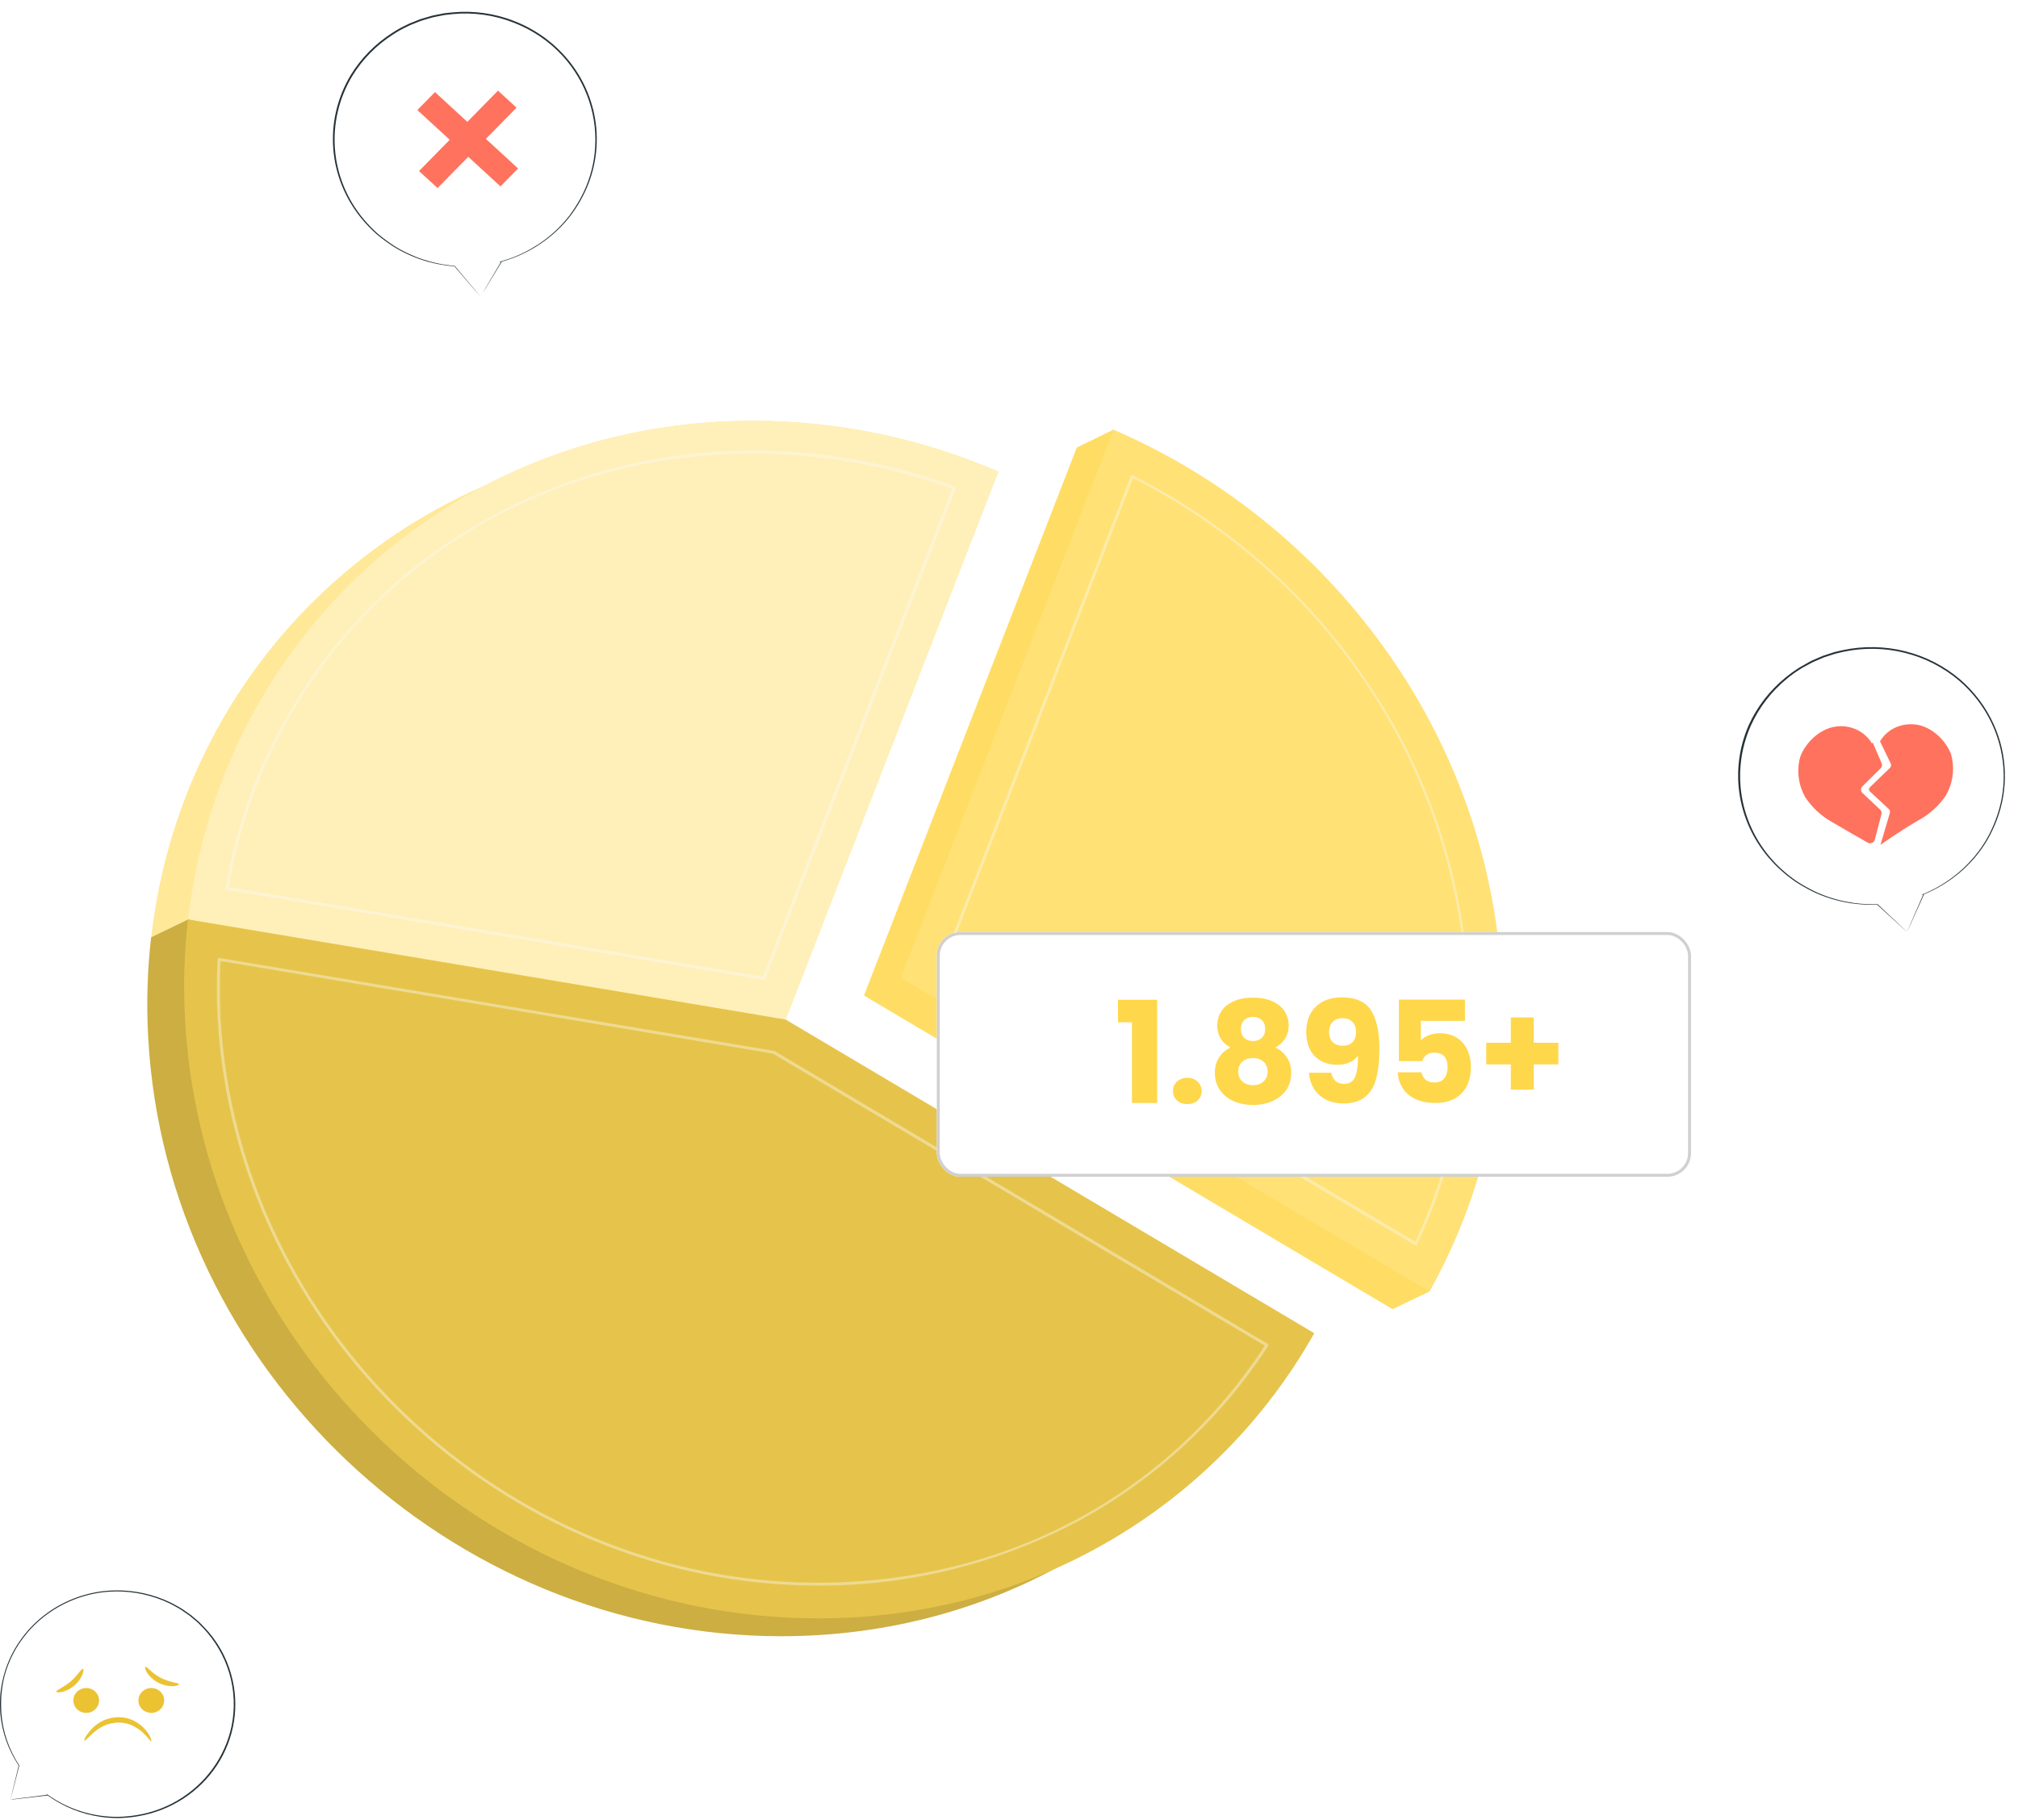 <svg width="685" height="618" viewBox="0 0 685 618" fill="none" xmlns="http://www.w3.org/2000/svg">
<g filter="url(#filter0_dd_20_1621)">
<path d="M346.379 146.127C320.117 134.772 291.802 128.895 263.177 128.857C162.209 128.857 82.347 202.08 71.358 298.168L83.881 292.147L274.167 332.146L346.379 146.127Z" fill="#FFD953"/>
<path opacity="0.4" d="M346.379 146.127C320.117 134.772 291.802 128.895 263.177 128.857C162.209 128.857 82.347 202.08 71.358 298.168L83.881 292.147L274.167 332.146L346.379 146.127Z" fill="white"/>
<path d="M358.883 140.106C332.61 128.742 304.281 122.865 275.643 122.836C174.675 122.836 94.813 196.059 83.823 292.147L286.691 326.125L358.883 140.106Z" fill="#FFD953"/>
<path opacity="0.6" d="M358.883 140.106C332.61 128.742 304.281 122.865 275.643 122.836C174.675 122.836 94.813 196.059 83.823 292.147L286.691 326.125L358.883 140.106Z" fill="white"/>
<path d="M385.504 131.955L313.273 317.974L492.705 424.458L505.229 418.437C505.229 418.437 519.092 353.83 517.151 317.896C512.782 237.743 397.989 125.856 397.989 125.856L385.504 131.955Z" fill="#FFD953"/>
<path opacity="0.1" d="M385.504 131.955L313.273 317.974L492.705 424.458L505.229 418.437C505.229 418.437 519.092 353.83 517.151 317.896C512.782 237.743 397.989 125.856 397.989 125.856L385.504 131.955Z" fill="white"/>
<path d="M397.989 125.895L325.777 311.953L505.229 418.437C523.393 385.993 531.868 349.044 529.655 311.953C525.15 228.875 471.288 157.473 397.989 125.895Z" fill="#FFD953"/>
<path opacity="0.2" d="M397.989 125.895L325.777 311.953L505.229 418.437C523.393 385.993 531.868 349.044 529.655 311.953C525.15 228.875 471.288 157.473 397.989 125.895Z" fill="white"/>
<g style="mix-blend-mode:color-dodge" opacity="0.4">
<path d="M500.569 402.755C500.486 402.78 500.398 402.78 500.316 402.755L339.952 307.519C339.853 307.459 339.779 307.365 339.743 307.255C339.708 307.145 339.713 307.026 339.758 306.919L403.833 141.655C403.856 141.589 403.893 141.53 403.941 141.48C403.989 141.43 404.047 141.391 404.111 141.365C404.176 141.339 404.245 141.328 404.314 141.331C404.384 141.334 404.451 141.352 404.513 141.384C436.928 157.695 464.54 182.118 484.647 212.264C504.699 242.125 516.371 276.792 518.452 312.669C520.232 343.611 514.225 374.506 500.976 402.542C500.948 402.607 500.905 402.665 500.851 402.712C500.798 402.759 500.734 402.793 500.666 402.813L500.569 402.755ZM340.845 306.783L500.394 401.535C513.419 373.764 519.311 343.199 517.539 312.592C513.656 240.763 470.375 175.575 404.61 142.371L340.845 306.783Z" fill="#FAFAFA"/>
</g>
<g style="mix-blend-mode:color-dodge" opacity="0.4">
<path d="M279.254 312.611L96.871 282.079C96.748 282.054 96.637 281.985 96.561 281.885C96.514 281.767 96.514 281.636 96.561 281.517C103.682 239.807 125.418 201.969 157.899 174.742C191.072 147.536 232.749 132.768 275.701 133C299.047 133.001 322.208 137.13 344.107 145.198C344.17 145.214 344.227 145.245 344.275 145.289C344.322 145.333 344.358 145.388 344.379 145.45C344.429 145.574 344.429 145.712 344.379 145.837L279.759 312.34C279.715 312.433 279.642 312.509 279.551 312.558C279.46 312.606 279.357 312.625 279.254 312.611ZM97.531 281.208L278.944 311.585L343.233 145.934C321.575 138.02 298.69 133.97 275.623 133.969C186.014 133.969 112.832 194.491 97.531 281.208Z" fill="#FAFAFA"/>
</g>
<path d="M274.167 332.146L83.881 292.146L71.299 298.206C70.011 309.485 69.68 320.851 70.309 332.185C76.406 444.478 172.636 535.473 285.235 535.473C358.631 535.473 420.862 496.752 453.599 438.669L274.167 332.146Z" fill="#FFD953"/>
<path opacity="0.2" d="M274.167 332.146L83.881 292.146L71.299 298.206C70.011 309.485 69.68 320.851 70.309 332.185C76.406 444.478 172.636 535.473 285.235 535.473C358.631 535.473 420.862 496.752 453.599 438.669L274.167 332.146Z" fill="black"/>
<path d="M286.691 326.125L83.823 292.146C82.538 303.425 82.201 314.79 82.814 326.125C88.93 438.418 185.141 529.414 297.739 529.414C371.155 529.414 433.386 490.692 466.123 432.609L286.691 326.125Z" fill="#FFD953"/>
<path opacity="0.1" d="M286.691 326.125L83.823 292.146C82.538 303.425 82.201 314.79 82.814 326.125C88.93 438.418 185.141 529.414 297.739 529.414C371.155 529.414 433.386 490.692 466.123 432.609L286.691 326.125Z" fill="black"/>
<g style="mix-blend-mode:color-dodge" opacity="0.4">
<path d="M297.739 518.281C191.16 518.281 99.687 431.796 93.862 325.525C93.522 318.914 93.522 312.29 93.862 305.68C93.859 305.612 93.874 305.544 93.904 305.483C93.935 305.422 93.98 305.37 94.037 305.331C94.087 305.283 94.149 305.247 94.217 305.227C94.284 305.207 94.356 305.203 94.425 305.215L282.633 336.735H282.788L450.279 436.211C450.337 436.243 450.388 436.288 450.428 436.341C450.468 436.394 450.496 436.455 450.512 436.52C450.556 436.639 450.556 436.77 450.512 436.888C434.223 461.995 411.826 482.583 385.407 496.733C358.399 510.975 328.292 518.375 297.739 518.281ZM94.852 306.261C94.561 312.65 94.58 319.097 94.852 325.467C100.677 431.235 191.587 517.313 297.662 517.313C360.67 517.313 415.93 487.981 449.327 436.849L282.342 337.683L94.852 306.261Z" fill="#FAFAFA"/>
</g>
</g>
<g filter="url(#filter1_dd_20_1621)">
<rect x="326" y="308.424" width="256" height="83.07" rx="8" fill="white"/>
<rect x="326.5" y="308.924" width="255" height="82.07" rx="7.5" stroke="#D0D0D0"/>
</g>
<g filter="url(#filter2_d_20_1621)">
<path d="M383.491 343.045V335.413H396.787V370.453H388.243V343.045H383.491ZM407.058 370.837C405.618 370.837 404.434 370.421 403.506 369.589C402.61 368.725 402.162 367.669 402.162 366.421C402.162 365.141 402.61 364.069 403.506 363.205C404.434 362.341 405.618 361.909 407.058 361.909C408.466 361.909 409.618 362.341 410.514 363.205C411.442 364.069 411.906 365.141 411.906 366.421C411.906 367.669 411.442 368.725 410.514 369.589C409.618 370.421 408.466 370.837 407.058 370.837ZM421.709 351.637C418.701 350.037 417.197 347.525 417.197 344.101C417.197 342.373 417.645 340.805 418.541 339.397C419.437 337.957 420.797 336.821 422.621 335.989C424.445 335.125 426.685 334.693 429.341 334.693C431.997 334.693 434.221 335.125 436.013 335.989C437.837 336.821 439.197 337.957 440.093 339.397C440.989 340.805 441.437 342.373 441.437 344.101C441.437 345.829 441.021 347.333 440.189 348.613C439.389 349.893 438.301 350.901 436.925 351.637C438.653 352.469 439.981 353.621 440.909 355.093C441.837 356.533 442.301 358.229 442.301 360.181C442.301 362.453 441.725 364.421 440.573 366.085C439.421 367.717 437.853 368.965 435.869 369.829C433.917 370.693 431.741 371.125 429.341 371.125C426.941 371.125 424.749 370.693 422.765 369.829C420.813 368.965 419.261 367.717 418.109 366.085C416.957 364.421 416.381 362.453 416.381 360.181C416.381 358.197 416.845 356.485 417.773 355.045C418.701 353.573 420.013 352.437 421.709 351.637ZM433.469 345.349C433.469 344.037 433.085 343.029 432.317 342.325C431.581 341.589 430.589 341.221 429.341 341.221C428.093 341.221 427.085 341.589 426.317 342.325C425.581 343.061 425.213 344.085 425.213 345.397C425.213 346.645 425.597 347.637 426.365 348.373C427.133 349.077 428.125 349.429 429.341 349.429C430.557 349.429 431.549 349.061 432.317 348.325C433.085 347.589 433.469 346.597 433.469 345.349ZM429.341 355.189C427.837 355.189 426.621 355.605 425.693 356.437C424.765 357.237 424.301 358.357 424.301 359.797C424.301 361.141 424.749 362.245 425.645 363.109C426.573 363.973 427.805 364.405 429.341 364.405C430.877 364.405 432.077 363.973 432.941 363.109C433.837 362.245 434.285 361.141 434.285 359.797C434.285 358.389 433.821 357.269 432.893 356.437C431.997 355.605 430.813 355.189 429.341 355.189ZM455.906 360.181C456.386 362.709 457.858 363.973 460.322 363.973C462.018 363.973 463.218 363.221 463.922 361.717C464.626 360.213 464.978 357.765 464.978 354.373C464.274 355.365 463.314 356.133 462.098 356.677C460.882 357.221 459.522 357.493 458.018 357.493C455.97 357.493 454.146 357.077 452.546 356.245C450.946 355.381 449.682 354.117 448.754 352.453C447.858 350.757 447.41 348.709 447.41 346.309C447.41 343.941 447.89 341.877 448.85 340.117C449.842 338.357 451.234 336.997 453.026 336.037C454.85 335.077 456.994 334.597 459.458 334.597C464.194 334.597 467.506 336.069 469.394 339.013C471.282 341.957 472.226 346.293 472.226 352.021C472.226 356.181 471.842 359.621 471.074 362.341C470.338 365.029 469.074 367.077 467.282 368.485C465.522 369.893 463.106 370.597 460.034 370.597C457.602 370.597 455.522 370.117 453.794 369.157C452.098 368.197 450.786 366.933 449.858 365.365C448.962 363.797 448.45 362.069 448.322 360.181H455.906ZM459.89 351.013C461.234 351.013 462.306 350.613 463.106 349.813C463.906 348.981 464.306 347.861 464.306 346.453C464.306 344.917 463.89 343.733 463.058 342.901C462.226 342.069 461.106 341.653 459.698 341.653C458.29 341.653 457.17 342.085 456.338 342.949C455.538 343.781 455.138 344.933 455.138 346.405C455.138 347.781 455.538 348.901 456.338 349.765C457.17 350.597 458.354 351.013 459.89 351.013ZM501.277 342.565H486.301V349.189C486.941 348.485 487.837 347.909 488.989 347.461C490.141 347.013 491.389 346.789 492.733 346.789C495.133 346.789 497.117 347.333 498.685 348.421C500.285 349.509 501.453 350.917 502.189 352.645C502.925 354.373 503.293 356.245 503.293 358.261C503.293 362.005 502.237 364.981 500.125 367.189C498.013 369.365 495.037 370.453 491.197 370.453C488.637 370.453 486.413 370.021 484.525 369.157C482.637 368.261 481.181 367.029 480.157 365.461C479.133 363.893 478.573 362.085 478.477 360.037H486.493C486.685 361.029 487.149 361.861 487.885 362.533C488.621 363.173 489.629 363.493 490.909 363.493C492.413 363.493 493.533 363.013 494.269 362.053C495.005 361.093 495.373 359.813 495.373 358.213C495.373 356.645 494.989 355.445 494.221 354.613C493.453 353.781 492.333 353.365 490.861 353.365C489.773 353.365 488.877 353.637 488.173 354.181C487.469 354.693 487.005 355.381 486.781 356.245H478.861V335.365H501.277V342.565ZM532.976 357.349H524.624V365.893H516.848V357.349H508.496V350.005H516.848V341.413H524.624V350.005H532.976V357.349Z" fill="#FFD74A"/>
</g>
<g filter="url(#filter3_d_20_1621)">
<path d="M167.065 96.707L158.343 86.32C147.227 85.483 136.837 80.655 129.215 72.784C121.593 64.913 117.29 54.57 117.153 43.786C117.016 33.003 121.054 22.56 128.473 14.511C135.893 6.461 146.157 1.386 157.248 0.285C168.34 -0.817 179.456 2.134 188.412 8.558C197.368 14.981 203.515 24.413 205.647 34.998C207.778 45.583 205.738 56.557 199.929 65.761C194.12 74.966 184.961 81.736 174.253 84.74L167.065 96.707Z" fill="white"/>
<path d="M167.065 96.708C167.065 96.708 167.235 96.46 167.534 95.966L168.954 93.699C170.19 91.665 171.994 88.684 174.366 84.796L174.466 84.631H174.238V84.851C181.375 82.867 187.888 79.193 193.188 74.162C194.84 72.602 196.36 70.915 197.733 69.119C199.192 67.177 200.494 65.128 201.625 62.992C204.122 58.32 205.706 53.243 206.299 48.016C207.378 38.65 205.261 29.199 200.27 21.105C195.28 13.011 187.689 6.718 178.656 3.185C171.965 0.531 164.7 -0.488 157.505 0.217C156.582 0.314 155.672 0.396 154.763 0.506L152.064 1.042L150.729 1.316L149.422 1.701L146.809 2.471C145.956 2.759 145.147 3.13 144.309 3.46C143.464 3.761 142.643 4.119 141.851 4.531C140.251 5.287 138.709 6.15 137.235 7.114C131.428 10.805 126.569 15.73 123.03 21.513C118.501 29.081 116.444 37.797 117.129 46.516C117.813 55.234 121.207 63.55 126.865 70.37C128.43 72.242 130.139 73.996 131.979 75.618C133.739 77.07 135.584 78.424 137.504 79.671C143.731 83.548 150.859 85.862 158.244 86.403L164.849 94.111L166.539 96.076L167.093 96.721C167.093 96.721 166.909 96.474 166.525 96.021L164.863 94.001L158.343 86.252C151.006 85.667 143.934 83.33 137.76 79.451C135.861 78.205 134.035 76.856 132.291 75.412C130.479 73.795 128.793 72.05 127.248 70.191C121.682 63.421 118.352 55.187 117.694 46.561C117.035 37.934 119.077 29.316 123.555 21.829C127.038 16.124 131.824 11.264 137.547 7.623C139.006 6.665 140.534 5.811 142.121 5.067C142.899 4.659 143.706 4.306 144.536 4.009C145.374 3.68 146.184 3.322 147.022 3.034L149.593 2.264L150.885 1.894L152.206 1.619L154.877 1.097C155.772 0.973 156.681 0.904 157.59 0.794C164.699 0.099 171.876 1.109 178.486 3.735C184.808 6.196 190.453 10.043 194.977 14.973C199.06 19.458 202.135 24.715 204.006 30.411C205.876 36.106 206.502 42.115 205.844 48.057C205.271 53.237 203.721 58.271 201.27 62.909C200.146 65.025 198.864 67.059 197.435 68.996C196.073 70.784 194.567 72.465 192.932 74.024C187.691 79.027 181.248 82.695 174.181 84.7L173.372 84.933H174.238L174.139 84.768L168.883 93.671L167.534 95.993L167.065 96.708Z" fill="#263238"/>
<path d="M179.337 32.554L173.045 26.772L146.238 54.066L152.531 59.847L179.337 32.554Z" fill="#FF725E"/>
<path d="M151.647 27.27L145.669 33.357L173.888 59.284L179.865 53.198L151.647 27.27Z" fill="#FF725E"/>
</g>
<g filter="url(#filter4_d_20_1621)">
<path d="M651.334 312.41L641.22 303.055C629.969 303.524 618.943 299.906 610.31 292.911C601.677 285.917 596.062 276.052 594.567 265.256C593.072 254.46 595.806 243.513 602.232 234.568C608.657 225.623 618.31 219.326 629.292 216.915C640.275 214.503 651.792 216.152 661.581 221.538C671.37 226.923 678.723 235.655 682.194 246.017C685.664 256.379 685.002 267.623 680.337 277.537C675.673 287.451 667.343 295.319 656.985 299.594L651.334 312.41Z" fill="white"/>
<path d="M651.334 312.41L651.707 311.608C651.956 311.047 652.329 310.272 652.812 309.176L657.109 299.594L657.192 299.42H656.999V299.634C663.918 296.812 670.001 292.366 674.698 286.698C676.155 284.934 677.467 283.062 678.622 281.099C679.835 278.977 680.883 276.77 681.758 274.498C685.805 263.913 685.443 252.222 680.749 241.891C678.122 236.078 674.23 230.881 669.337 226.656C663.981 222.092 657.588 218.813 650.677 217.086C643.766 215.358 636.531 215.231 629.559 216.714C628.661 216.928 627.749 217.115 626.796 217.342L624.157 218.197L622.844 218.625L621.587 219.159L619.072 220.242C618.243 220.629 617.47 221.097 616.668 221.578C615.87 221.982 615.095 222.428 614.347 222.914C612.844 223.874 611.405 224.923 610.036 226.055C604.676 230.44 600.423 235.953 597.602 242.171C594.031 250.305 593.088 259.294 594.895 267.956C596.703 276.618 601.176 284.549 607.729 290.707C609.535 292.401 611.47 293.96 613.518 295.371C615.471 296.623 617.496 297.765 619.584 298.792C626.316 301.951 633.759 303.43 641.234 303.095H641.151L648.75 310.058L650.698 311.835L651.348 312.41L650.685 311.768L648.764 309.951L641.317 302.935C633.884 303.22 626.496 301.709 619.819 298.538C617.751 297.52 615.748 296.382 613.822 295.131C611.797 293.727 609.885 292.177 608.102 290.494C601.657 284.358 597.273 276.485 595.523 267.903C593.773 259.321 594.738 250.428 598.292 242.385C601.054 236.251 605.227 230.807 610.492 226.469C611.839 225.346 613.26 224.31 614.748 223.369C615.488 222.878 616.258 222.431 617.055 222.032C617.843 221.618 618.616 221.15 619.418 220.763L621.905 219.694L623.148 219.159L624.447 218.745L627.058 217.903C627.943 217.676 628.841 217.489 629.739 217.275C636.628 215.807 643.778 215.931 650.608 217.638C657.438 219.344 663.755 222.585 669.047 227.097C673.708 231.109 677.457 236.014 680.056 241.5C682.656 246.986 684.049 252.935 684.148 258.969C684.211 264.234 683.275 269.466 681.385 274.404C680.531 276.663 679.501 278.857 678.304 280.965C677.163 282.919 675.865 284.782 674.421 286.538C669.79 292.18 663.785 296.625 656.943 299.474L656.17 299.795L657.013 299.688L656.888 299.541C655.078 303.71 653.697 306.917 652.743 309.096C652.273 310.178 651.928 311.007 651.679 311.581L651.334 312.41Z" fill="#263238"/>
<path d="M636.163 262.978L642.367 256.844C642.596 256.623 642.752 256.341 642.814 256.034C642.875 255.726 642.84 255.408 642.712 255.12L639.673 248.024C639.604 248.158 639.507 248.278 639.438 248.412C638.553 246.912 637.336 245.621 635.873 244.63C634.514 243.721 632.978 243.088 631.358 242.769C629.739 242.45 628.069 242.451 626.45 242.773C621.421 243.802 617.276 247.931 615.397 252.127C615.15 252.725 614.956 253.342 614.817 253.971C613.881 258.321 614.597 262.852 616.834 266.733C619.151 270.205 622.292 273.091 625.994 275.152C630.139 277.625 635.252 280.498 637.96 282.061C638.18 282.187 638.428 282.261 638.684 282.278C638.94 282.295 639.196 282.254 639.432 282.158C639.668 282.061 639.878 281.913 640.045 281.725C640.211 281.536 640.33 281.313 640.391 281.072L642.657 272.399C642.727 272.127 642.721 271.842 642.641 271.572C642.561 271.303 642.41 271.058 642.201 270.863L636.177 265.183C635.877 264.89 635.708 264.496 635.706 264.083C635.703 263.671 635.867 263.275 636.163 262.978Z" fill="#FF725E"/>
<path d="M666.187 251.806C664.404 247.476 660.301 243.24 655.244 242.131C653.63 241.792 651.961 241.77 650.338 242.066C648.715 242.362 647.169 242.97 645.794 243.855C644.303 244.846 643.061 246.147 642.16 247.664L645.794 255.187C645.915 255.439 645.952 255.721 645.9 255.994C645.848 256.267 645.709 256.517 645.503 256.711L638.719 263.272C638.532 263.463 638.427 263.717 638.427 263.98C638.427 264.244 638.532 264.497 638.719 264.689L645.172 270.689C645.34 270.847 645.461 271.045 645.522 271.264C645.582 271.483 645.581 271.714 645.517 271.932L642.312 282.823C642.312 282.823 649.054 278.012 655.106 274.538C658.842 272.534 662.026 269.693 664.391 266.252C666.711 262.367 667.492 257.798 666.587 253.396C666.494 252.858 666.36 252.326 666.187 251.806Z" fill="#FF725E"/>
</g>
<g filter="url(#filter5_d_20_1621)">
<path d="M7.533 606.967L10.437 595.33C5.039 587.235 2.967 577.48 4.629 567.982C6.29 558.485 11.564 549.932 19.415 544.005C27.265 538.078 37.124 535.205 47.053 535.952C56.982 536.699 66.263 541.012 73.072 548.041C79.88 555.071 83.724 564.31 83.847 573.942C83.97 583.574 80.364 592.902 73.737 600.092C67.11 607.282 57.941 611.815 48.035 612.799C38.128 613.783 28.198 611.147 20.199 605.409L7.533 606.967Z" fill="white"/>
<path d="M7.533 606.967L8.338 606.897L10.779 606.625L20.248 605.527H20.419L20.309 605.386L20.174 605.527C25.475 609.369 31.682 611.871 38.234 612.81C40.254 613.099 42.294 613.233 44.336 613.211C46.55 613.157 48.756 612.944 50.937 612.574C56.393 611.643 61.587 609.622 66.191 606.641C70.793 603.66 74.704 599.784 77.672 595.26C80.639 590.736 82.6 585.663 83.428 580.365C84.256 575.067 83.934 569.661 82.481 564.49C80.829 558.452 77.656 552.905 73.244 548.344C72.67 547.766 72.121 547.164 71.547 546.609L69.693 545.051L68.777 544.273L67.789 543.588L65.812 542.207C65.141 541.782 64.421 541.416 63.738 541.027C63.055 540.62 62.351 540.25 61.627 539.917C60.199 539.233 58.728 538.638 57.222 538.135C51.381 536.154 45.15 535.488 39.003 536.188C31.002 537.165 23.492 540.456 17.456 545.631C11.421 550.805 7.141 557.621 5.178 565.187C4.645 567.272 4.282 569.396 4.092 571.536C3.969 573.529 3.969 575.527 4.092 577.52C4.611 583.889 6.767 590.031 10.364 595.389V595.307C9.436 599.107 8.741 602.022 8.253 604.017C8.021 604.985 7.85 605.728 7.728 606.236C7.606 606.743 7.557 606.967 7.557 606.967L7.765 606.2L8.35 603.97C8.851 601.999 9.571 599.107 10.559 595.354C7.027 589.995 4.93 583.87 4.458 577.532C4.343 575.566 4.343 573.596 4.458 571.631C4.632 569.461 4.975 567.307 5.483 565.187C7.453 557.706 11.704 550.973 17.685 545.862C23.666 540.751 31.098 537.5 39.015 536.53C45.094 535.842 51.255 536.508 57.026 538.477C58.51 538.977 59.961 539.565 61.37 540.236C62.085 540.567 62.782 540.933 63.457 541.334C64.14 541.735 64.848 542.089 65.507 542.514L67.46 543.871L68.436 544.556L69.351 545.323L71.181 546.869C71.743 547.424 72.292 548.049 72.853 548.569C77.077 552.997 80.162 558.326 81.858 564.123C83.554 569.92 83.813 576.022 82.615 581.934C81.527 587.16 79.33 592.11 76.163 596.471C72.995 600.833 68.927 604.512 64.214 607.274C60.088 609.685 55.537 611.337 50.791 612.149C48.63 612.523 46.444 612.74 44.25 612.798C35.62 612.901 27.191 610.273 20.248 605.315L19.638 604.89L20.101 605.457L20.174 605.303L10.791 606.483L8.35 606.802L7.533 606.967Z" fill="#263238"/>
<path d="M37.636 573.283C37.636 574.119 37.38 574.936 36.9 575.63C36.42 576.325 35.738 576.867 34.94 577.187C34.141 577.506 33.263 577.59 32.416 577.427C31.568 577.264 30.79 576.862 30.179 576.271C29.568 575.68 29.152 574.927 28.983 574.107C28.815 573.288 28.901 572.438 29.232 571.666C29.563 570.894 30.122 570.234 30.841 569.77C31.559 569.305 32.404 569.058 33.268 569.058C33.842 569.058 34.41 569.167 34.94 569.379C35.47 569.592 35.951 569.903 36.357 570.295C36.763 570.688 37.084 571.153 37.304 571.666C37.523 572.179 37.636 572.728 37.636 573.283Z" fill="#EBC232"/>
<path d="M59.723 573.283C59.723 574.119 59.467 574.936 58.987 575.63C58.507 576.325 57.825 576.867 57.026 577.187C56.228 577.506 55.35 577.59 54.502 577.427C53.655 577.264 52.877 576.862 52.266 576.271C51.655 575.68 51.239 574.927 51.07 574.107C50.901 573.288 50.988 572.438 51.319 571.666C51.649 570.894 52.209 570.234 52.928 569.77C53.646 569.305 54.491 569.058 55.355 569.058C56.513 569.058 57.624 569.503 58.444 570.295C59.263 571.088 59.723 572.162 59.723 573.283Z" fill="#EBC232"/>
<path d="M55.355 587.198C55.086 587.316 54.342 585.935 52.572 584.259C51.546 583.314 50.383 582.519 49.119 581.899C47.612 581.145 45.935 580.764 44.238 580.789C42.517 580.812 40.82 581.186 39.259 581.887C37.974 582.509 36.787 583.304 35.733 584.247C33.878 585.876 32.89 587.115 32.645 586.95C32.401 586.785 33.036 585.333 34.769 583.339C35.797 582.158 37.037 581.166 38.43 580.412C40.19 579.495 42.154 579.005 44.153 578.984C46.178 578.943 48.176 579.446 49.924 580.435C51.332 581.214 52.574 582.243 53.585 583.469C55.245 585.475 55.513 587.127 55.355 587.198Z" fill="#EBC232"/>
<path d="M32.145 562.543C32.377 562.625 32.389 563.369 31.974 564.478C31.379 565.909 30.449 567.186 29.257 568.21C28.064 569.234 26.643 569.976 25.104 570.379C23.884 570.651 23.152 570.545 23.103 570.309C22.993 569.789 25.544 568.94 27.984 566.839C30.425 564.738 31.621 562.377 32.145 562.543Z" fill="#EBC232"/>
<path d="M64.787 567.807C64.787 568.043 64.055 568.385 62.713 568.444C60.969 568.461 59.249 568.052 57.712 567.253C56.176 566.455 54.874 565.293 53.927 563.876C53.231 562.767 53.109 561.953 53.329 561.846C53.817 561.599 55.477 564.053 58.613 565.635C61.749 567.217 64.726 567.276 64.787 567.807Z" fill="#EBC232"/>
</g>
<defs>
<filter id="filter0_dd_20_1621" x="34" y="114.836" width="508" height="460.637" filterUnits="userSpaceOnUse" color-interpolation-filters="sRGB">
<feFlood flood-opacity="0" result="BackgroundImageFix"/>
<feColorMatrix in="SourceAlpha" type="matrix" values="0 0 0 0 0 0 0 0 0 0 0 0 0 0 0 0 0 0 127 0" result="hardAlpha"/>
<feOffset dx="-8" dy="4"/>
<feComposite in2="hardAlpha" operator="out"/>
<feColorMatrix type="matrix" values="0 0 0 0 0.722 0 0 0 0 0.442 0 0 0 0 0.023 0 0 0 0.3 0"/>
<feBlend mode="normal" in2="BackgroundImageFix" result="effect1_dropShadow_20_1621"/>
<feColorMatrix in="SourceAlpha" type="matrix" values="0 0 0 0 0 0 0 0 0 0 0 0 0 0 0 0 0 0 127 0" result="hardAlpha"/>
<feOffset dx="-12" dy="16"/>
<feGaussianBlur stdDeviation="12"/>
<feComposite in2="hardAlpha" operator="out"/>
<feColorMatrix type="matrix" values="0 0 0 0 0 0 0 0 0 0 0 0 0 0 0 0 0 0 0.1 0"/>
<feBlend mode="normal" in2="effect1_dropShadow_20_1621" result="effect2_dropShadow_20_1621"/>
<feBlend mode="normal" in="SourceGraphic" in2="effect2_dropShadow_20_1621" result="shape"/>
</filter>
<filter id="filter1_dd_20_1621" x="302" y="284.424" width="304" height="131.07" filterUnits="userSpaceOnUse" color-interpolation-filters="sRGB">
<feFlood flood-opacity="0" result="BackgroundImageFix"/>
<feColorMatrix in="SourceAlpha" type="matrix" values="0 0 0 0 0 0 0 0 0 0 0 0 0 0 0 0 0 0 127 0" result="hardAlpha"/>
<feOffset/>
<feGaussianBlur stdDeviation="12"/>
<feComposite in2="hardAlpha" operator="out"/>
<feColorMatrix type="matrix" values="0 0 0 0 0.909 0 0 0 0 0.804 0 0 0 0 0.249 0 0 0 0.3 0"/>
<feBlend mode="normal" in2="BackgroundImageFix" result="effect1_dropShadow_20_1621"/>
<feColorMatrix in="SourceAlpha" type="matrix" values="0 0 0 0 0 0 0 0 0 0 0 0 0 0 0 0 0 0 127 0" result="hardAlpha"/>
<feOffset dx="-8" dy="8"/>
<feComposite in2="hardAlpha" operator="out"/>
<feColorMatrix type="matrix" values="0 0 0 0 0.397 0 0 0 0 0.313 0 0 0 0 0.016 0 0 0 0.3 0"/>
<feBlend mode="normal" in2="effect1_dropShadow_20_1621" result="effect2_dropShadow_20_1621"/>
<feBlend mode="normal" in="SourceGraphic" in2="effect2_dropShadow_20_1621" result="shape"/>
</filter>
<filter id="filter2_d_20_1621" x="379.491" y="334.597" width="153.485" height="40.528" filterUnits="userSpaceOnUse" color-interpolation-filters="sRGB">
<feFlood flood-opacity="0" result="BackgroundImageFix"/>
<feColorMatrix in="SourceAlpha" type="matrix" values="0 0 0 0 0 0 0 0 0 0 0 0 0 0 0 0 0 0 127 0" result="hardAlpha"/>
<feOffset dx="-4" dy="4"/>
<feComposite in2="hardAlpha" operator="out"/>
<feColorMatrix type="matrix" values="0 0 0 0 1 0 0 0 0 0.749 0 0 0 0 0.749 0 0 0 0.3 0"/>
<feBlend mode="normal" in2="BackgroundImageFix" result="effect1_dropShadow_20_1621"/>
<feBlend mode="normal" in="SourceGraphic" in2="effect1_dropShadow_20_1621" result="shape"/>
</filter>
<filter id="filter3_d_20_1621" x="113" y="0" width="93.574" height="100.721" filterUnits="userSpaceOnUse" color-interpolation-filters="sRGB">
<feFlood flood-opacity="0" result="BackgroundImageFix"/>
<feColorMatrix in="SourceAlpha" type="matrix" values="0 0 0 0 0 0 0 0 0 0 0 0 0 0 0 0 0 0 127 0" result="hardAlpha"/>
<feOffset dx="-4" dy="4"/>
<feComposite in2="hardAlpha" operator="out"/>
<feColorMatrix type="matrix" values="0 0 0 0 0.38 0 0 0 0 0.343 0 0 0 0 0.012 0 0 0 0.25 0"/>
<feBlend mode="normal" in2="BackgroundImageFix" result="effect1_dropShadow_20_1621"/>
<feBlend mode="normal" in="SourceGraphic" in2="effect1_dropShadow_20_1621" result="shape"/>
</filter>
<filter id="filter4_d_20_1621" x="590" y="215.688" width="94.552" height="100.721" filterUnits="userSpaceOnUse" color-interpolation-filters="sRGB">
<feFlood flood-opacity="0" result="BackgroundImageFix"/>
<feColorMatrix in="SourceAlpha" type="matrix" values="0 0 0 0 0 0 0 0 0 0 0 0 0 0 0 0 0 0 127 0" result="hardAlpha"/>
<feOffset dx="-4" dy="4"/>
<feComposite in2="hardAlpha" operator="out"/>
<feColorMatrix type="matrix" values="0 0 0 0 0.38 0 0 0 0 0.343 0 0 0 0 0.012 0 0 0 0.25 0"/>
<feBlend mode="normal" in2="BackgroundImageFix" result="effect1_dropShadow_20_1621"/>
<feBlend mode="normal" in="SourceGraphic" in2="effect1_dropShadow_20_1621" result="shape"/>
</filter>
<filter id="filter5_d_20_1621" x="0" y="535.836" width="83.876" height="81.377" filterUnits="userSpaceOnUse" color-interpolation-filters="sRGB">
<feFlood flood-opacity="0" result="BackgroundImageFix"/>
<feColorMatrix in="SourceAlpha" type="matrix" values="0 0 0 0 0 0 0 0 0 0 0 0 0 0 0 0 0 0 127 0" result="hardAlpha"/>
<feOffset dx="-4" dy="4"/>
<feComposite in2="hardAlpha" operator="out"/>
<feColorMatrix type="matrix" values="0 0 0 0 0.38 0 0 0 0 0.343 0 0 0 0 0.012 0 0 0 0.25 0"/>
<feBlend mode="normal" in2="BackgroundImageFix" result="effect1_dropShadow_20_1621"/>
<feBlend mode="normal" in="SourceGraphic" in2="effect1_dropShadow_20_1621" result="shape"/>
</filter>
</defs>
</svg>
